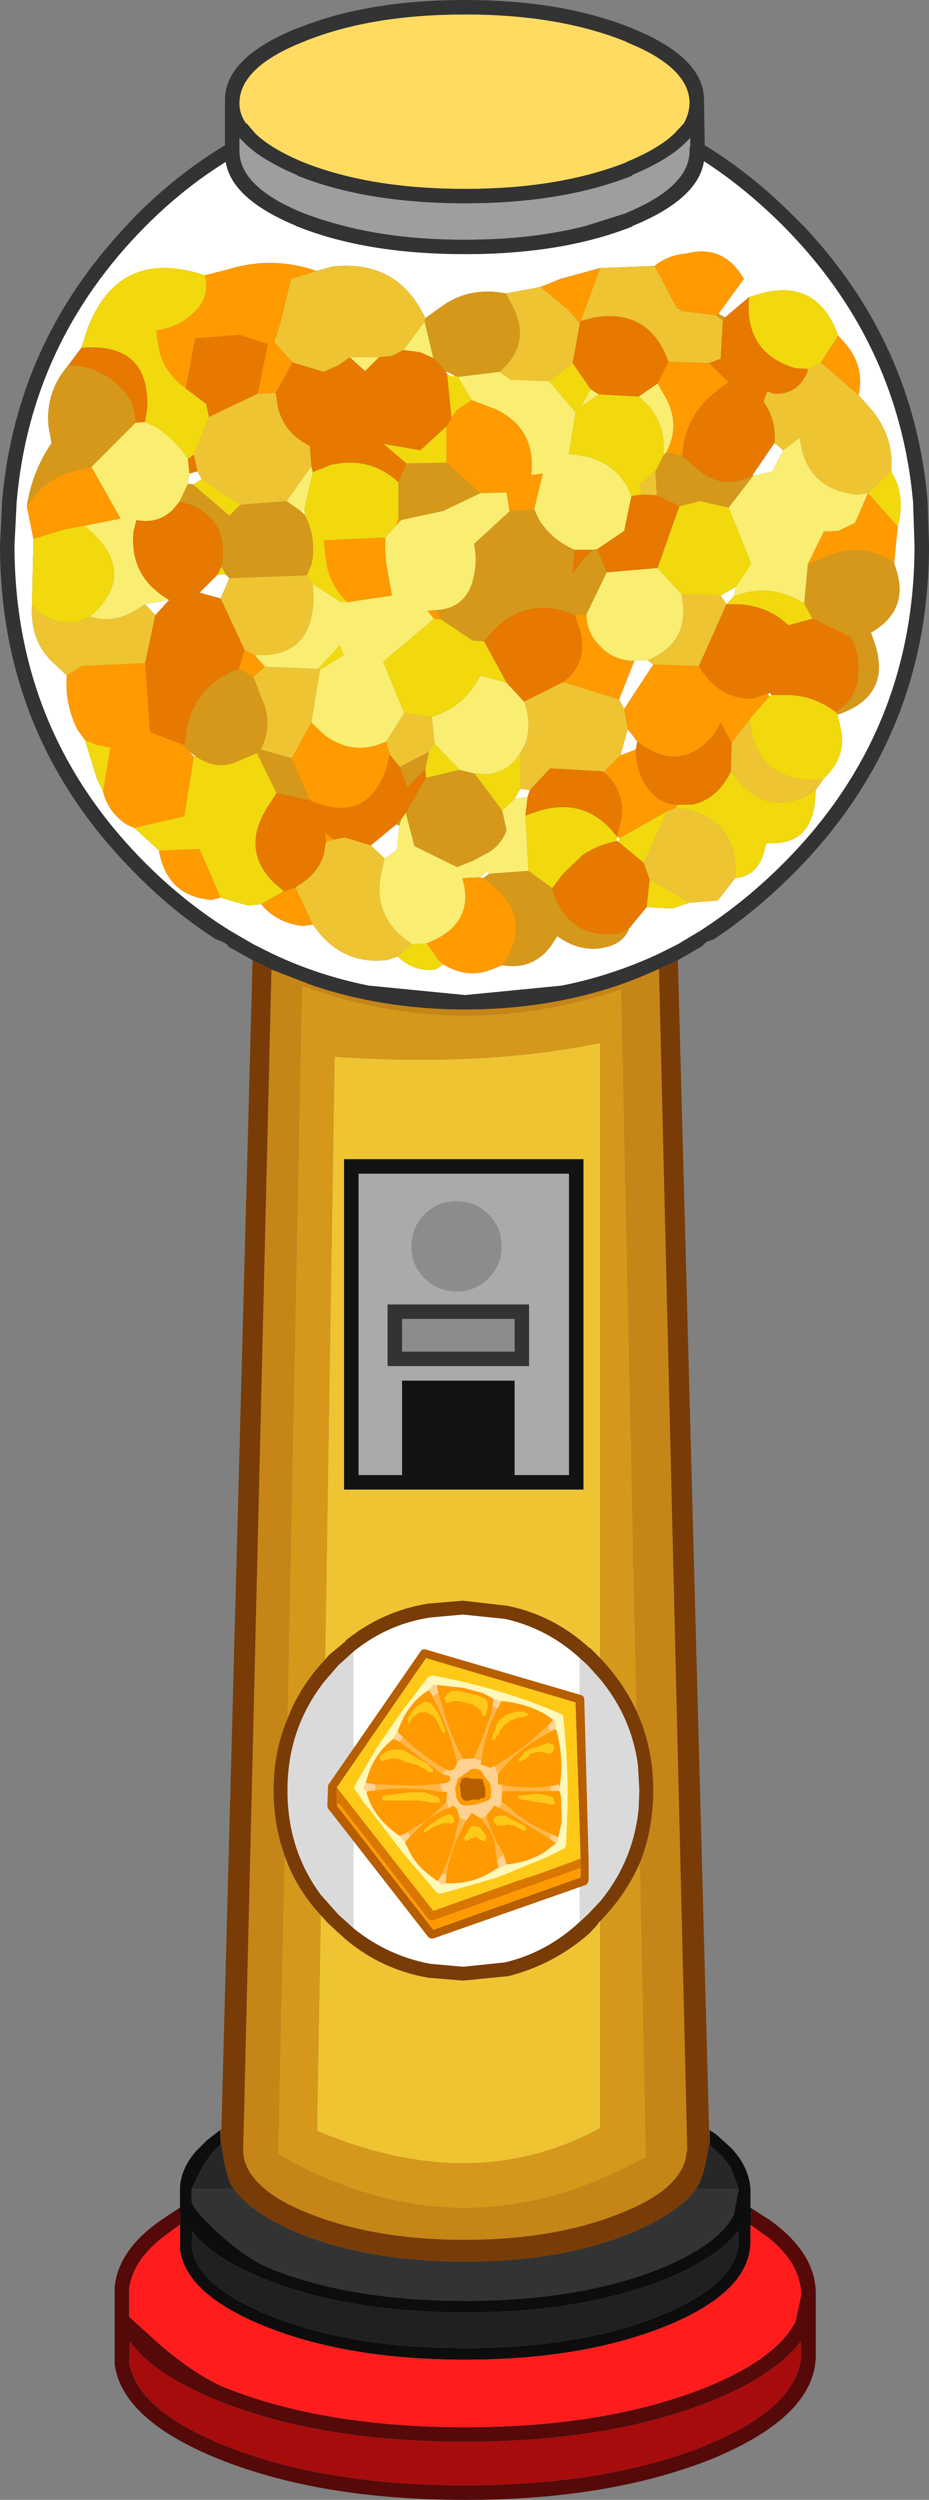 <?xml version="1.0" encoding="UTF-8" standalone="no"?>
<svg xmlns:ffdec="https://www.free-decompiler.com/flash" xmlns:xlink="http://www.w3.org/1999/xlink" ffdec:objectType="shape" height="172.1px" width="64.0px" xmlns="http://www.w3.org/2000/svg">
  <rect width="100%" height="100%" fill="#808080" stroke="none"/>
  <g transform="matrix(1.0, 0.0, 0.0, 1.0, 0.0, 172.1)">
    <path d="M43.15 -169.2 L43.2 -169.2 Q38.55 -171.1 32.05 -171.1 25.45 -171.1 20.85 -169.2 16.6 -167.5 16.5 -165.1 L16.5 -164.95 Q16.5 -164.25 16.95 -163.6 L17.0 -163.6 17.6 -162.9 Q18.7 -161.85 20.85 -160.95 25.45 -159.1 32.05 -159.1 38.55 -159.1 43.2 -160.95 L43.15 -160.95 Q45.35 -161.85 46.45 -162.9 L47.1 -163.6 Q47.5 -164.3 47.5 -165.05 L47.5 -165.1 Q47.4 -167.5 43.15 -169.2 M47.55 -162.6 L47.15 -162.2 Q45.95 -161.05 43.55 -160.05 L43.55 -160.0 Q38.75 -158.1 32.05 -158.1 25.25 -158.1 20.5 -160.0 L20.45 -160.05 Q18.1 -161.05 16.95 -162.15 L16.9 -162.2 16.5 -162.6 16.5 -161.85 16.5 -161.6 Q16.6 -159.2 20.85 -157.45 22.15 -156.95 23.7 -156.55 27.35 -155.6 32.05 -155.6 36.65 -155.6 40.35 -156.55 L43.2 -157.45 43.15 -157.45 Q47.4 -159.2 47.5 -161.6 L47.5 -161.85 47.5 -161.9 47.55 -162.05 47.55 -162.6 M17.4 -106.0 L15.7 -106.95 Q15.8 -107.1 14.85 -107.45 11.9 -109.35 9.35 -111.95 0.0 -121.3 0.0 -134.55 L0.15 -137.65 Q1.1 -148.5 8.7 -156.55 L9.35 -157.25 Q12.25 -160.15 15.5 -162.1 L15.5 -165.1 Q15.4 -168.1 20.45 -170.15 L20.5 -170.15 Q25.25 -172.1 32.05 -172.1 38.75 -172.1 43.55 -170.15 48.6 -168.1 48.5 -165.1 L48.55 -162.1 Q51.75 -160.15 54.65 -157.25 L55.35 -156.55 Q62.95 -148.5 63.9 -137.65 L63.9 -137.6 64.0 -134.55 Q64.0 -121.3 54.65 -111.95 52.05 -109.35 49.2 -107.45 L48.65 -107.25 48.35 -106.95 46.7 -106.0 45.4 -105.4 Q44.0 -104.75 42.55 -104.25 37.65 -102.6 32.05 -102.6 26.45 -102.6 21.55 -104.25 L18.7 -105.35 17.4 -106.0 M43.6 -156.55 L43.55 -156.5 Q38.75 -154.6 32.05 -154.6 25.25 -154.6 20.5 -156.5 L20.45 -156.5 20.4 -156.55 Q15.95 -158.4 15.55 -160.95 12.65 -159.15 10.05 -156.55 2.1 -148.55 1.15 -137.55 L1.0 -134.55 Q1.0 -121.7 10.05 -112.65 12.75 -109.95 15.9 -108.0 L17.45 -107.1 Q18.05 -106.8 18.75 -106.45 21.9 -104.95 25.4 -104.25 L32.05 -103.6 38.7 -104.25 Q42.2 -104.95 45.4 -106.45 L46.7 -107.1 48.2 -108.0 Q51.25 -109.95 53.95 -112.65 63.0 -121.7 63.0 -134.55 L62.9 -137.55 Q61.9 -148.55 53.95 -156.55 51.35 -159.15 48.5 -161.0 48.1 -158.4 43.6 -156.55 M27.7 -81.3 L27.7 -79.05 35.45 -79.05 35.45 -81.3 27.7 -81.3 M26.7 -78.05 L26.7 -82.3 36.45 -82.3 36.45 -78.05 26.7 -78.05 M16.1 -21.4 Q17.35 -19.75 20.35 -18.45 25.3 -16.4 32.0 -16.4 38.8 -16.4 43.65 -18.45 46.7 -19.75 47.95 -21.4 L50.9 -21.4 50.55 -19.65 50.55 -19.6 Q49.45 -17.55 45.55 -15.95 39.95 -13.7 32.05 -13.7 24.1 -13.7 18.55 -15.95 16.9 -16.65 14.95 -18.45 13.25 -20.05 13.2 -20.55 L13.2 -21.4 16.1 -21.4" fill="#333333" fill-rule="evenodd" stroke="none"/>
    <path d="M47.55 -162.6 L47.55 -162.05 47.5 -161.9 47.5 -161.85 47.5 -161.6 Q47.4 -159.2 43.15 -157.45 L43.2 -157.45 40.35 -156.55 Q36.65 -155.6 32.05 -155.6 27.35 -155.6 23.7 -156.55 22.15 -156.95 20.85 -157.45 16.6 -159.2 16.5 -161.6 L16.5 -161.85 16.5 -162.6 16.9 -162.2 16.95 -162.15 Q18.1 -161.05 20.45 -160.05 L20.5 -160.0 Q25.25 -158.1 32.05 -158.1 38.75 -158.1 43.55 -160.0 L43.55 -160.05 Q45.95 -161.05 47.15 -162.2 L47.55 -162.6" fill="#9e9e9e" fill-rule="evenodd" stroke="none"/>
    <path d="M43.6 -156.55 Q48.1 -158.4 48.5 -161.0 51.35 -159.15 53.95 -156.55 61.9 -148.55 62.9 -137.55 L63.0 -134.55 Q63.0 -121.7 53.95 -112.65 51.25 -109.95 48.2 -108.0 L46.7 -107.1 45.4 -106.45 Q42.2 -104.95 38.7 -104.25 L32.05 -103.6 25.4 -104.25 Q21.9 -104.95 18.75 -106.45 18.05 -106.8 17.45 -107.1 L15.9 -108.0 Q12.75 -109.95 10.05 -112.65 1.0 -121.7 1.0 -134.55 L1.15 -137.55 Q2.1 -148.55 10.05 -156.55 12.65 -159.15 15.55 -160.95 15.95 -158.4 20.4 -156.55 L20.45 -156.5 20.5 -156.5 Q25.25 -154.6 32.05 -154.6 38.75 -154.6 43.55 -156.5 L43.6 -156.55 M45.1 -153.8 L41.35 -153.65 38.6 -152.9 37.25 -152.35 34.85 -151.9 Q32.3 -152.4 30.35 -150.95 L29.3 -150.2 Q27.4 -154.25 22.9 -153.75 L21.8 -153.45 Q18.75 -154.5 15.7 -153.55 L14.1 -153.15 Q8.25 -155.1 6.05 -149.55 L5.6 -148.15 4.7 -146.95 Q3.1 -145.1 3.35 -142.7 L3.55 -141.6 Q2.2 -139.6 1.85 -137.25 L2.3 -135.0 2.2 -130.45 Q2.05 -127.85 3.8 -126.35 L4.6 -125.6 Q4.45 -123.6 5.35 -121.85 L5.85 -121.15 6.65 -118.55 7.1 -117.6 Q7.45 -116.2 8.7 -115.35 L9.25 -115.1 10.95 -113.55 Q11.5 -110.4 14.55 -110.15 L15.2 -110.3 17.1 -109.75 17.5 -109.8 18.0 -109.85 Q18.35 -109.4 18.8 -109.1 19.65 -108.5 20.85 -108.35 L21.55 -108.45 Q23.45 -105.65 26.65 -106.0 L27.4 -106.25 Q28.55 -105.15 30.0 -105.35 L30.55 -105.7 Q32.2 -104.7 33.85 -105.35 L34.6 -105.65 Q36.65 -105.3 37.9 -106.9 L38.4 -107.65 Q40.2 -106.35 42.1 -107.0 43.05 -107.35 43.35 -108.2 L44.55 -109.65 45.3 -109.6 46.35 -109.55 46.6 -109.65 47.5 -109.95 49.45 -110.1 50.65 -111.65 Q52.0 -111.75 52.55 -113.15 L52.8 -114.05 Q55.85 -113.85 56.15 -116.95 L56.2 -117.7 56.75 -118.5 Q58.3 -119.95 57.95 -121.85 L57.7 -122.9 Q61.4 -124.15 60.3 -127.7 L60.0 -128.55 Q62.55 -130.0 61.8 -132.7 L61.6 -133.35 61.85 -135.85 Q62.3 -137.55 61.75 -138.95 L61.4 -139.65 Q61.6 -142.05 60.0 -143.95 L59.15 -144.9 Q59.55 -146.75 58.4 -148.25 L57.75 -149.0 Q56.35 -152.85 52.6 -151.95 L51.6 -151.65 49.95 -150.25 49.5 -150.5 51.25 -152.9 Q49.85 -155.3 47.3 -154.65 46.05 -154.55 45.1 -153.8 M46.9 -150.7 L46.7 -150.75 46.65 -150.85 46.9 -150.7 M31.3 -146.25 L31.2 -146.15 30.8 -146.35 30.7 -146.55 31.3 -146.25 M30.7 -137.0 L30.65 -136.95 30.65 -137.0 30.7 -137.0 M20.75 -136.9 L20.95 -137.0 21.0 -136.65 20.75 -136.9 M15.8 -132.3 L15.2 -130.9 13.75 -131.3 15.0 -132.55 15.55 -132.55 15.8 -132.3 M35.85 -117.8 L36.5 -117.7 36.35 -117.25 35.45 -117.1 35.85 -117.8 M41.55 -119.0 L41.7 -119.1 41.6 -118.95 41.55 -119.0 M42.75 -120.1 L43.25 -121.9 43.9 -121.05 43.8 -120.5 42.75 -120.1 M43.0 -123.3 L42.65 -123.95 43.7 -126.6 44.6 -126.65 45.0 -126.35 43.0 -123.3 M10.0 -130.5 L11.65 -130.8 10.7 -129.75 10.0 -130.5 M12.95 -138.8 L13.05 -139.5 13.6 -139.65 13.9 -139.1 13.3 -138.75 12.95 -138.8 M13.05 -120.35 L13.45 -120.05 13.35 -120.0 13.05 -120.35 M25.55 -113.9 L27.3 -115.35 27.5 -115.25 27.35 -113.6 26.5 -113.0 25.55 -113.9 M33.05 -111.7 L33.55 -112.1 33.7 -111.95 33.3 -111.65 33.05 -111.7 M42.5 -114.2 L42.5 -114.5 42.7 -114.4 42.6 -114.15 42.5 -114.2 M53.95 -141.1 L53.2 -139.65 51.95 -139.35 51.85 -139.35 51.85 -139.4 53.35 -141.6 53.95 -141.1 M50.7 -131.7 L50.55 -131.05 50.05 -130.5 49.65 -131.1 50.7 -131.7 M53.15 -124.25 L53.0 -124.15 52.9 -124.35 53.05 -124.4 53.15 -124.25 M39.95 -39.8 Q37.7 -37.7 34.8 -37.0 L31.9 -36.7 29.65 -36.9 Q26.7 -37.45 24.35 -39.35 L24.35 -58.4 Q26.7 -60.3 29.65 -60.75 L31.9 -60.95 34.8 -60.65 Q37.7 -60.0 39.95 -57.95 L39.95 -39.8" fill="#ffffff" fill-rule="evenodd" stroke="none"/>
    <path d="M33.65 -88.5 Q32.75 -89.4 31.45 -89.4 30.15 -89.4 29.25 -88.5 28.35 -87.6 28.35 -86.3 28.35 -85.0 29.25 -84.1 30.15 -83.2 31.45 -83.2 32.75 -83.2 33.65 -84.1 34.55 -85.0 34.55 -86.3 34.55 -87.6 33.65 -88.5 M26.7 -78.05 L36.45 -78.05 36.45 -82.3 26.7 -82.3 26.7 -78.05 M27.7 -77.05 L27.7 -70.55 24.7 -70.55 24.7 -91.3 39.2 -91.3 39.2 -70.55 35.45 -70.55 35.45 -77.05 27.7 -77.05" fill="#aaaaaa" fill-rule="evenodd" stroke="none"/>
    <path d="M33.65 -88.5 Q34.55 -87.6 34.55 -86.3 34.55 -85.0 33.65 -84.1 32.75 -83.2 31.45 -83.2 30.15 -83.2 29.25 -84.1 28.35 -85.0 28.35 -86.3 28.35 -87.6 29.25 -88.5 30.15 -89.4 31.45 -89.4 32.75 -89.4 33.65 -88.5 M27.7 -81.3 L35.45 -81.3 35.45 -79.05 27.7 -79.05 27.7 -81.3" fill="#8c8c8c" fill-rule="evenodd" stroke="none"/>
    <path d="M39.95 -57.95 L40.5 -57.45 41.35 -56.5 Q43.5 -53.9 43.95 -50.6 L44.05 -48.85 44.0 -47.6 Q43.65 -44.0 41.35 -41.2 L40.5 -40.3 39.95 -39.8 39.95 -57.95 M24.35 -39.35 L23.3 -40.3 22.1 -41.65 Q19.8 -44.75 19.8 -48.85 19.8 -53.1 22.35 -56.35 L23.3 -57.45 24.35 -58.4 24.35 -39.35" fill="#dadada" fill-rule="evenodd" stroke="none"/>
    <path d="M40.2 -92.3 L40.2 -69.55 23.7 -69.55 23.7 -92.3 40.2 -92.3 M27.7 -77.05 L35.45 -77.05 35.45 -70.55 39.2 -70.55 39.2 -91.3 24.7 -91.3 24.7 -70.55 27.7 -70.55 27.7 -77.05" fill="#121212" fill-rule="evenodd" stroke="none"/>
    <path d="M41.35 -153.65 L45.1 -153.8 46.65 -150.85 46.7 -150.75 46.9 -150.7 49.3 -150.4 49.8 -150.05 49.65 -147.4 48.85 -147.1 46.05 -147.2 Q44.75 -150.85 40.95 -150.25 L40.0 -150.0 41.35 -153.65 M59.15 -144.9 L60.0 -143.95 Q61.6 -142.05 61.4 -139.65 L59.8 -138.15 59.05 -138.05 Q55.5 -138.4 55.1 -141.95 L53.95 -141.1 53.35 -141.6 Q53.5 -143.15 52.6 -144.45 L52.85 -145.15 53.3 -145.0 Q55.05 -144.9 55.7 -146.7 L56.55 -147.15 59.15 -144.9 M56.75 -118.5 L56.2 -117.7 Q53.2 -115.7 50.9 -118.3 L50.35 -119.0 50.4 -120.95 51.65 -122.6 Q52.0 -118.55 55.85 -118.4 L56.75 -118.5 M50.65 -111.65 L49.45 -110.1 47.5 -109.95 44.75 -111.55 44.35 -112.7 45.95 -116.25 46.55 -116.5 47.5 -116.35 Q50.9 -115.4 50.65 -111.65 M27.4 -106.25 L26.65 -106.0 Q23.45 -105.65 21.55 -108.45 L20.35 -111.0 21.0 -111.45 Q21.95 -112.15 22.3 -113.25 L22.45 -114.15 23.0 -114.3 23.75 -114.45 25.55 -113.9 26.5 -113.0 26.3 -112.15 Q25.55 -108.95 28.4 -107.1 L27.4 -106.25 M4.6 -125.6 L3.8 -126.35 Q2.05 -127.85 2.2 -130.45 3.4 -129.05 5.35 -129.3 L6.2 -129.65 Q7.85 -129.15 9.35 -130.1 L10.0 -130.5 10.7 -129.75 10.0 -126.45 5.65 -126.25 4.6 -125.6 M21.8 -153.45 L22.9 -153.75 Q27.4 -154.25 29.3 -150.2 L29.25 -149.95 27.8 -148.0 27.0 -147.6 26.1 -147.5 24.1 -147.5 23.4 -147.0 22.3 -146.5 20.15 -147.15 18.9 -148.55 19.35 -150.0 20.05 -152.9 21.8 -153.45 M34.85 -151.9 L37.25 -152.35 39.15 -150.75 39.95 -149.85 39.45 -147.1 37.85 -145.85 35.2 -145.95 34.4 -146.5 Q36.7 -148.45 35.25 -151.15 L34.85 -151.9 M17.75 -145.0 L19.0 -145.05 19.15 -144.05 Q19.6 -142.25 21.35 -141.4 L21.45 -140.0 19.75 -137.6 16.55 -137.35 13.9 -139.1 13.6 -139.65 13.35 -140.8 14.4 -143.4 17.75 -145.0 M21.55 -131.9 L21.6 -130.95 Q21.55 -126.8 17.55 -127.0 L16.85 -127.35 15.2 -130.9 15.8 -132.3 21.15 -132.5 21.55 -131.9 M18.25 -126.2 L21.9 -126.05 22.05 -126.0 21.45 -122.35 20.1 -119.9 17.95 -120.5 Q18.7 -121.9 18.25 -123.45 L17.45 -125.5 18.25 -126.2 M26.6 -121.05 L27.85 -123.0 29.75 -122.75 29.95 -120.9 29.55 -120.35 27.55 -119.3 26.85 -120.15 26.6 -121.05 M36.1 -123.8 L38.8 -125.15 42.65 -123.95 43.0 -123.3 43.25 -121.9 42.75 -120.1 41.7 -119.1 41.55 -119.0 37.9 -119.2 36.5 -117.7 35.85 -117.8 35.85 -120.3 36.2 -120.9 Q36.65 -122.35 36.1 -123.8 M45.25 -138.0 L44.2 -138.05 44.1 -138.8 45.15 -139.65 45.25 -138.0 M46.95 -131.2 L49.65 -131.1 50.05 -130.5 48.15 -126.25 45.0 -126.35 44.6 -126.65 Q47.3 -127.75 47.05 -130.45 L46.95 -131.2 M22.4 -57.85 L23.05 -99.35 Q33.35 -98.65 41.35 -100.3 L41.35 -57.95 41.15 -58.15 40.65 -58.65 40.6 -58.65 Q38.15 -60.9 34.95 -61.55 L31.9 -61.9 29.5 -61.7 Q26.35 -61.2 23.8 -59.15 L23.8 -59.1 22.65 -58.15 22.4 -57.85 M40.2 -92.3 L23.7 -92.3 23.7 -69.55 40.2 -69.55 40.2 -92.3 M22.1 -40.25 L22.65 -39.65 23.8 -38.6 Q26.3 -36.5 29.5 -35.95 L31.9 -35.75 34.95 -36.05 35.0 -36.05 Q38.15 -36.85 40.6 -39.0 L40.65 -39.05 41.25 -39.7 41.15 -39.65 41.35 -39.85 41.35 -31.75 41.35 -25.6 Q32.65 -20.85 21.85 -25.4 L21.85 -26.4 21.95 -31.75 22.1 -40.25" fill="#eec433" fill-rule="evenodd" stroke="none"/>
    <path d="M49.8 -150.05 L49.3 -150.4 49.5 -150.5 49.95 -150.25 49.8 -150.05 M61.6 -133.35 L61.8 -132.7 Q62.55 -130.0 60.0 -128.55 L60.3 -127.7 Q61.4 -124.15 57.7 -122.9 L57.55 -123.1 Q58.9 -123.85 59.1 -125.45 59.3 -127.0 58.6 -128.25 L56.0 -129.5 55.95 -129.55 55.4 -130.55 55.65 -133.25 57.05 -133.85 Q59.5 -134.8 61.6 -133.35 M43.35 -108.2 Q43.05 -107.35 42.1 -107.0 40.2 -106.35 38.4 -107.65 L37.9 -106.9 Q36.65 -105.3 34.6 -105.65 36.75 -108.7 34.05 -111.05 L33.3 -111.65 33.7 -111.95 36.4 -112.15 38.0 -111.0 38.05 -110.9 Q39.15 -107.35 42.65 -107.85 L43.35 -108.2 M1.85 -137.25 Q2.2 -139.6 3.55 -141.6 L3.35 -142.7 Q3.1 -145.1 4.7 -146.95 6.6 -146.95 7.95 -145.75 9.35 -144.6 9.35 -143.0 L6.3 -139.95 5.25 -139.7 Q3.05 -139.2 1.85 -137.25 M29.3 -150.2 L30.35 -150.95 Q32.3 -152.4 34.85 -151.9 L35.25 -151.15 Q36.7 -148.45 34.4 -146.5 L31.55 -146.15 31.3 -146.25 30.7 -146.55 29.85 -147.45 29.25 -149.95 29.3 -150.2 M36.8 -137.05 L37.15 -136.3 Q38.05 -134.9 39.6 -134.25 L39.45 -132.6 40.25 -133.7 40.85 -134.25 41.15 -134.3 41.8 -132.7 40.4 -129.8 39.6 -129.75 Q36.35 -131.15 33.95 -128.65 L33.35 -127.95 32.55 -128.0 30.4 -129.45 30.05 -130.1 Q31.9 -130.2 32.5 -131.9 32.95 -133.35 32.65 -134.65 L35.1 -136.9 36.8 -137.05 M30.75 -140.25 L33.1 -138.15 30.7 -137.0 30.65 -137.0 30.65 -136.95 27.65 -136.3 27.45 -136.45 27.45 -138.9 28.0 -140.2 30.75 -140.25 M19.75 -137.6 L20.75 -136.9 21.0 -136.65 Q21.85 -135.0 21.45 -133.2 L21.15 -132.5 15.8 -132.3 15.55 -132.55 15.25 -133.1 Q15.85 -136.15 13.15 -137.35 L12.35 -137.55 12.95 -138.8 13.3 -138.75 15.8 -136.6 16.55 -137.35 19.75 -137.6 M16.45 -126.05 L17.45 -125.5 18.25 -123.45 Q18.7 -121.9 17.95 -120.5 L20.1 -119.9 21.35 -117.0 19.05 -117.5 17.7 -120.25 16.4 -119.7 Q15.0 -119.0 13.45 -120.05 L13.05 -120.35 12.7 -120.8 12.9 -122.15 Q13.65 -125.05 16.45 -126.05 M27.3 -115.35 L27.65 -115.85 27.65 -115.7 27.5 -115.25 27.3 -115.35 M27.95 -116.15 L29.35 -118.55 31.65 -119.1 32.7 -118.85 34.6 -116.3 34.9 -114.95 Q34.5 -113.8 33.35 -113.25 L32.6 -112.85 31.5 -112.4 Q30.05 -113.1 28.55 -113.85 L27.95 -116.15 M29.3 -119.15 L28.05 -117.9 27.55 -119.3 29.55 -120.35 29.3 -119.15 M51.85 -139.4 L51.85 -139.35 51.85 -139.3 50.2 -137.15 48.25 -137.6 46.8 -137.25 45.25 -138.0 45.15 -139.65 45.7 -140.75 45.9 -140.95 47.0 -140.7 47.95 -139.9 Q49.75 -138.25 51.85 -139.4 M41.35 -57.95 L41.35 -100.3 Q33.35 -98.65 23.05 -99.35 L22.4 -57.85 Q20.65 -56.0 19.8 -53.75 L20.8 -104.25 Q31.6 -100.25 42.8 -104.0 L43.85 -54.3 Q42.95 -56.25 41.35 -57.95 M41.35 -39.85 Q43.15 -41.7 44.1 -43.9 L44.5 -23.6 Q42.05 -22.25 39.6 -21.4 32.0 -18.8 24.4 -21.4 21.75 -22.3 19.15 -23.8 L19.6 -44.4 Q20.35 -42.15 22.1 -40.25 L21.95 -31.75 21.85 -26.4 21.85 -25.4 Q32.65 -20.85 41.35 -25.6 L41.35 -31.75 41.35 -39.85" fill="#d5981a" fill-rule="evenodd" stroke="none"/>
    <path d="M18.7 -105.35 L21.55 -104.25 Q26.45 -102.6 32.05 -102.6 37.65 -102.6 42.55 -104.25 44.0 -104.75 45.4 -105.4 L47.35 -24.0 47.3 -24.0 Q47.25 -22.6 45.8 -21.4 44.75 -20.55 43.05 -19.85 38.4 -17.9 32.0 -17.9 25.6 -17.9 20.95 -19.85 19.25 -20.55 18.25 -21.4 16.8 -22.6 16.75 -24.0 L18.7 -105.35 M43.85 -54.3 L42.8 -104.0 Q31.6 -100.25 20.8 -104.25 L19.8 -53.75 Q18.85 -51.5 18.85 -48.85 18.85 -46.5 19.6 -44.4 L19.15 -23.8 Q21.75 -22.3 24.4 -21.4 32.0 -18.8 39.6 -21.4 42.05 -22.25 44.5 -23.6 L44.1 -43.9 Q45.0 -46.2 45.0 -48.85 45.0 -51.8 43.85 -54.3" fill="#c68517" fill-rule="evenodd" stroke="none"/>
    <path d="M17.4 -106.0 L18.7 -105.35 16.75 -24.0 Q16.8 -22.6 18.25 -21.4 19.25 -20.55 20.95 -19.85 25.6 -17.9 32.0 -17.9 38.4 -17.9 43.05 -19.85 44.75 -20.55 45.8 -21.4 47.25 -22.6 47.3 -24.0 L47.35 -24.0 45.4 -105.4 46.7 -106.0 48.85 -25.45 48.9 -25.45 48.9 -25.05 48.9 -24.45 48.85 -24.5 Q48.5 -22.15 47.95 -21.4 46.7 -19.75 43.65 -18.45 38.8 -16.4 32.0 -16.4 25.3 -16.4 20.35 -18.45 17.35 -19.75 16.1 -21.4 15.55 -22.15 15.25 -24.5 L15.2 -24.45 15.2 -24.7 15.15 -25.45 15.25 -25.5 17.4 -106.0 M41.35 -57.95 Q42.95 -56.25 43.85 -54.3 45.0 -51.8 45.0 -48.85 45.0 -46.2 44.1 -43.9 43.15 -41.7 41.35 -39.85 L41.15 -39.65 41.25 -39.7 40.65 -39.05 40.6 -39.0 Q38.15 -36.85 35.0 -36.05 L34.95 -36.05 31.9 -35.75 29.5 -35.95 Q26.3 -36.5 23.8 -38.6 L22.65 -39.65 22.1 -40.25 Q20.35 -42.15 19.6 -44.4 18.85 -46.5 18.85 -48.85 18.85 -51.5 19.8 -53.75 20.65 -56.0 22.4 -57.85 L22.65 -58.15 23.8 -59.1 23.8 -59.15 Q26.35 -61.2 29.5 -61.7 L31.9 -61.9 34.95 -61.55 Q38.15 -60.9 40.6 -58.65 L40.65 -58.65 41.15 -58.15 41.35 -57.95 M39.95 -39.8 L40.5 -40.3 41.35 -41.2 Q43.65 -44.0 44.0 -47.6 L44.05 -48.85 43.95 -50.6 Q43.5 -53.9 41.35 -56.5 L40.5 -57.45 39.95 -57.95 Q37.7 -60.0 34.8 -60.65 L31.9 -60.95 29.65 -60.75 Q26.7 -60.3 24.35 -58.4 L23.3 -57.45 22.35 -56.35 Q19.8 -53.1 19.8 -48.85 19.8 -44.75 22.1 -41.65 L23.3 -40.3 24.35 -39.35 Q26.7 -37.45 29.65 -36.9 L31.9 -36.7 34.8 -37.0 Q37.7 -37.7 39.95 -39.8" fill="#793c07" fill-rule="evenodd" stroke="none"/>
    <path d="M48.9 -25.45 L49.35 -25.15 50.4 -24.2 Q51.6 -22.9 51.7 -21.4 L51.7 -20.1 51.8 -20.05 51.7 -19.65 51.75 -18.9 51.7 -18.9 51.7 -17.85 Q51.75 -14.35 45.85 -11.95 40.1 -9.65 32.05 -9.65 23.95 -9.65 18.25 -11.95 12.8 -14.15 12.4 -17.25 L12.4 -18.8 12.45 -19.55 12.3 -20.05 12.4 -20.1 12.4 -21.55 Q12.5 -22.85 13.5 -24.0 L14.25 -24.75 15.15 -25.45 15.2 -24.7 15.2 -24.45 Q14.5 -23.9 13.8 -22.65 L13.2 -21.4 13.2 -20.55 Q13.25 -20.05 14.95 -18.45 16.9 -16.65 18.55 -15.95 24.1 -13.7 32.05 -13.7 39.95 -13.7 45.55 -15.95 49.45 -17.55 50.55 -19.6 L50.55 -19.65 50.9 -21.4 50.3 -22.95 49.75 -23.65 48.9 -24.45 48.9 -25.05 48.9 -25.45 M13.2 -17.4 Q13.6 -14.7 18.55 -12.7 24.1 -10.45 32.05 -10.45 39.95 -10.45 45.55 -12.7 L45.5 -12.7 Q50.8 -14.85 50.9 -17.85 L50.85 -18.5 Q49.4 -16.65 45.85 -15.2 40.1 -12.9 32.05 -12.9 23.95 -12.9 18.25 -15.2 14.6 -16.65 13.25 -18.5 L13.2 -17.4" fill="#0d0d0d" fill-rule="evenodd" stroke="none"/>
    <path d="M13.2 -17.4 L13.25 -18.5 Q14.6 -16.65 18.25 -15.2 23.95 -12.9 32.05 -12.9 40.1 -12.9 45.85 -15.2 49.4 -16.65 50.85 -18.5 L50.9 -17.85 Q50.8 -14.85 45.5 -12.7 L45.55 -12.7 Q39.95 -10.45 32.05 -10.45 24.1 -10.45 18.55 -12.7 13.6 -14.7 13.2 -17.4" fill="#202020" fill-rule="evenodd" stroke="none"/>
    <path d="M15.2 -24.45 L15.25 -24.5 Q15.55 -22.15 16.1 -21.4 L13.2 -21.4 13.8 -22.65 Q14.5 -23.9 15.2 -24.45 M47.95 -21.4 Q48.5 -22.15 48.85 -24.5 L48.9 -24.45 49.75 -23.65 50.3 -22.95 50.9 -21.4 47.95 -21.4" fill="#272727" fill-rule="evenodd" stroke="none"/>
    <path d="M51.8 -20.05 L53.05 -19.25 Q56.25 -16.95 56.2 -14.1 L56.2 -10.1 Q56.3 -5.8 49.0 -2.8 41.95 0.0 32.05 0.0 22.1 0.0 15.1 -2.8 8.4 -5.5 7.9 -9.35 L7.9 -14.6 Q8.1 -17.05 10.8 -19.05 L11.75 -19.7 12.3 -20.05 12.45 -19.55 12.4 -18.8 12.4 -18.95 11.65 -18.4 11.05 -17.95 Q9.15 -16.4 8.9 -14.55 L8.9 -12.6 11.0 -10.7 Q13.45 -8.6 15.45 -7.75 22.3 -5.0 32.05 -5.0 41.75 -5.0 48.65 -7.75 53.45 -9.7 54.8 -12.25 L55.2 -14.1 Q55.15 -16.25 53.0 -18.0 L51.75 -18.9 51.7 -19.65 51.8 -20.05 M8.9 -9.5 Q9.4 -6.2 15.45 -3.75 22.3 -1.0 32.05 -1.0 41.75 -1.0 48.65 -3.75 L48.6 -3.75 Q55.1 -6.4 55.2 -10.1 L55.15 -10.9 Q53.4 -8.6 49.0 -6.8 41.95 -4.0 32.05 -4.0 22.1 -4.0 15.1 -6.8 10.6 -8.6 8.95 -10.9 L8.9 -9.5" fill="#550909" fill-rule="evenodd" stroke="none"/>
    <path d="M8.9 -9.5 L8.95 -10.9 Q10.6 -8.6 15.1 -6.8 22.1 -4.0 32.05 -4.0 41.95 -4.0 49.0 -6.8 53.4 -8.6 55.15 -10.9 L55.2 -10.1 Q55.1 -6.4 48.6 -3.75 L48.65 -3.75 Q41.75 -1.0 32.05 -1.0 22.3 -1.0 15.45 -3.75 9.4 -6.2 8.9 -9.5" fill="#a60c0c" fill-rule="evenodd" stroke="none"/>
    <path d="M12.4 -18.8 L12.4 -17.25 Q12.8 -14.15 18.25 -11.95 23.95 -9.65 32.05 -9.65 40.1 -9.65 45.85 -11.95 51.75 -14.35 51.7 -17.85 L51.7 -18.9 51.75 -18.9 53.0 -18.0 Q55.15 -16.25 55.2 -14.1 L54.8 -12.25 Q53.45 -9.7 48.65 -7.75 41.75 -5.0 32.05 -5.0 22.3 -5.0 15.45 -7.75 13.45 -8.6 11.0 -10.7 L8.9 -12.6 8.9 -14.55 Q9.15 -16.4 11.05 -17.95 L11.65 -18.4 12.4 -18.95 12.4 -18.8" fill="#fe1c1c" fill-rule="evenodd" stroke="none"/>
    <path d="M24.1 -147.5 L26.1 -147.5 25.15 -146.55 24.1 -147.5 M27.8 -148.0 L29.25 -149.95 29.85 -147.45 28.95 -147.85 27.8 -148.0 M37.85 -145.85 L39.65 -143.7 39.2 -140.9 39.2 -140.85 39.25 -140.85 40.5 -140.65 Q42.7 -140.05 43.5 -137.95 L43.0 -135.55 41.15 -134.3 40.85 -134.25 39.6 -134.25 Q38.05 -134.9 37.15 -136.3 L36.8 -137.05 37.4 -139.5 36.6 -139.4 Q36.95 -142.55 34.2 -143.9 L32.5 -144.55 31.55 -146.15 34.4 -146.5 35.2 -145.95 37.85 -145.85 M33.1 -138.15 L34.9 -138.2 35.1 -136.9 32.65 -134.65 Q32.95 -133.35 32.5 -131.9 31.9 -130.2 30.05 -130.1 L29.45 -130.05 29.9 -129.5 26.4 -126.55 27.85 -123.0 26.6 -121.05 Q24.35 -120.0 22.35 -121.5 L21.45 -122.35 22.05 -126.0 23.7 -127.0 23.4 -127.65 21.9 -126.05 18.25 -126.2 17.55 -127.0 Q21.55 -126.8 21.6 -130.95 L21.55 -131.9 23.5 -130.65 23.95 -130.65 27.0 -131.1 26.6 -133.35 Q26.5 -134.25 26.55 -135.1 L27.25 -135.9 27.65 -136.3 30.65 -136.95 30.7 -137.0 33.1 -138.15 M21.45 -140.0 L21.55 -139.6 20.95 -137.0 20.75 -136.9 19.75 -137.6 21.45 -140.0 M29.75 -122.75 Q31.7 -123.35 32.75 -125.0 L33.1 -125.6 34.9 -125.1 36.1 -123.8 Q36.65 -122.35 36.2 -120.9 L35.85 -120.3 Q35.1 -118.95 33.55 -118.8 L32.7 -118.85 31.65 -119.1 29.95 -120.9 29.75 -122.75 M40.4 -129.8 L41.8 -132.7 45.3 -133.0 46.95 -131.2 47.05 -130.45 Q47.3 -127.75 44.6 -126.65 L43.7 -126.6 Q42.35 -126.6 41.4 -127.55 40.4 -128.5 40.4 -129.8 M12.95 -140.5 L13.05 -139.5 12.95 -138.8 12.35 -137.55 11.9 -137.0 Q10.85 -136.0 9.4 -136.3 L9.2 -135.5 Q8.9 -132.4 11.65 -130.8 L10.0 -130.5 9.35 -130.1 Q7.85 -129.15 6.2 -129.65 9.35 -132.4 6.55 -135.25 L5.8 -135.9 8.3 -136.4 6.3 -139.95 9.35 -143.0 10.0 -143.05 10.75 -142.7 Q12.1 -141.8 12.95 -140.5 M27.65 -115.7 L27.95 -116.15 28.55 -113.85 Q30.05 -113.1 31.5 -112.4 L32.6 -112.85 33.35 -113.25 Q34.5 -113.8 34.9 -114.95 L34.6 -116.3 35.45 -117.1 36.35 -117.25 36.2 -115.95 36.4 -112.15 33.7 -111.95 33.55 -112.1 33.05 -111.7 31.85 -111.65 Q32.7 -108.8 30.05 -107.45 L29.4 -107.15 28.4 -107.1 Q25.55 -108.95 26.3 -112.15 L26.5 -113.0 27.35 -113.6 27.5 -115.25 27.65 -115.7 M38.0 -111.0 L38.05 -110.95 38.05 -110.9 38.0 -111.0 M51.95 -139.35 L53.2 -139.65 53.95 -141.1 55.1 -141.95 Q55.5 -138.4 59.05 -138.05 L59.8 -138.15 58.9 -136.1 57.75 -135.55 56.75 -135.5 55.65 -133.25 55.4 -130.55 Q55.0 -130.8 54.55 -131.0 52.65 -131.85 50.55 -131.05 L50.7 -131.7 51.75 -133.3 50.2 -137.15 51.85 -139.3 51.95 -139.35 M45.7 -140.75 Q45.9 -142.7 44.7 -144.15 L44.0 -144.8 45.3 -145.7 45.85 -144.75 Q46.9 -142.85 45.9 -140.95 L45.7 -140.75 M41.25 -144.95 L40.0 -144.1 40.7 -145.3 41.25 -144.95 M55.95 -129.5 L55.95 -129.55 56.0 -129.5 55.95 -129.5" fill="#f9ee71" fill-rule="evenodd" stroke="none"/>
    <path d="M41.35 -153.65 L40.0 -150.0 39.95 -149.85 39.15 -150.75 37.25 -152.35 38.6 -152.9 41.35 -153.65 M46.05 -147.2 L48.85 -147.1 50.2 -145.8 49.2 -145.05 Q47.15 -143.35 47.0 -140.7 L45.9 -140.95 Q46.9 -142.85 45.85 -144.75 L45.3 -145.7 46.05 -147.2 M49.3 -150.4 L46.9 -150.7 46.65 -150.85 45.1 -153.8 Q46.05 -154.55 47.3 -154.65 49.85 -155.3 51.25 -152.9 L49.5 -150.5 49.3 -150.4 M57.75 -149.0 L58.4 -148.25 Q59.55 -146.75 59.15 -144.9 L56.55 -147.15 57.75 -149.0 M61.85 -135.85 L61.6 -133.35 Q59.5 -134.8 57.05 -133.85 L55.65 -133.25 56.75 -135.5 57.75 -135.55 58.9 -136.1 59.8 -138.15 61.85 -135.85 M34.6 -105.65 L33.85 -105.35 Q32.2 -104.7 30.55 -105.7 L30.2 -106.0 29.4 -107.15 30.05 -107.45 Q32.7 -108.8 31.85 -111.65 L33.05 -111.7 33.3 -111.65 34.05 -111.05 Q36.75 -108.7 34.6 -105.65 M21.55 -108.45 L20.85 -108.35 Q19.65 -108.5 18.8 -109.1 18.35 -109.4 18.0 -109.85 L19.55 -110.75 20.35 -111.0 21.55 -108.45 M15.2 -110.3 L14.55 -110.15 Q11.5 -110.4 10.95 -113.55 L13.75 -113.65 15.2 -110.3 M9.25 -115.1 L8.7 -115.35 Q7.45 -116.2 7.1 -117.6 L7.6 -120.65 6.7 -120.8 5.85 -121.15 5.35 -121.85 Q4.45 -123.6 4.6 -125.6 L5.65 -126.25 10.0 -126.45 10.35 -121.7 12.7 -120.8 13.05 -120.35 13.35 -120.0 12.7 -115.9 9.25 -115.1 M2.3 -135.0 L1.85 -137.25 Q3.05 -139.2 5.25 -139.7 L6.3 -139.95 8.3 -136.4 5.8 -135.9 4.45 -135.65 2.3 -135.0 M14.1 -153.15 L15.7 -153.55 Q18.75 -154.5 21.8 -153.45 L20.05 -152.9 19.35 -150.0 18.9 -148.55 20.15 -147.15 19.0 -145.05 17.75 -145.0 18.45 -148.4 16.5 -149.05 13.45 -148.8 12.8 -145.35 Q11.25 -146.5 10.95 -148.1 L10.75 -149.35 Q12.55 -149.6 13.65 -150.9 14.45 -151.85 14.1 -153.15 M32.5 -144.55 L34.2 -143.9 Q36.95 -142.55 36.6 -139.4 L37.4 -139.5 36.8 -137.05 35.1 -136.9 34.9 -138.2 33.1 -138.15 30.75 -140.25 30.75 -142.75 31.1 -143.35 31.5 -143.9 32.5 -144.55 M39.25 -140.85 L39.2 -140.85 39.2 -140.9 39.25 -140.85 M27.65 -136.3 L27.25 -135.9 27.45 -136.45 27.65 -136.3 M26.55 -135.1 Q26.5 -134.25 26.6 -133.35 L27.0 -131.1 23.95 -130.65 Q22.65 -131.8 22.45 -133.6 L22.3 -134.9 26.55 -135.1 M17.55 -127.0 L18.25 -126.2 17.45 -125.5 16.45 -126.05 16.85 -127.35 17.55 -127.0 M21.45 -122.35 L22.35 -121.5 Q24.35 -120.0 26.6 -121.05 L26.85 -120.15 26.6 -119.15 Q25.25 -115.3 21.35 -117.0 L20.1 -119.9 21.45 -122.35 M29.9 -129.5 L29.45 -130.05 30.05 -130.1 30.4 -129.45 29.9 -129.5 M39.6 -129.75 L40.4 -129.8 Q40.4 -128.5 41.4 -127.55 42.35 -126.6 43.7 -126.6 L42.65 -123.95 38.8 -125.15 Q40.45 -126.35 40.0 -128.55 L39.6 -129.75 M41.7 -119.1 L42.75 -120.1 43.8 -120.5 Q43.8 -118.95 44.65 -117.8 45.5 -116.7 46.7 -116.7 L46.55 -116.5 45.95 -116.25 42.7 -114.4 42.5 -114.5 42.75 -115.4 Q43.2 -117.55 41.6 -118.95 L41.7 -119.1 M43.25 -121.9 L43.0 -123.3 45.0 -126.35 48.15 -126.25 Q49.5 -123.95 51.85 -124.0 L52.9 -124.35 53.0 -124.15 51.65 -122.6 50.4 -120.95 49.65 -122.35 49.2 -121.55 Q46.85 -118.75 43.9 -121.05 L43.25 -121.9 M22.45 -114.15 L22.4 -114.8 23.0 -114.3 22.45 -114.15" fill="#ff9a00" fill-rule="evenodd" stroke="none"/>
    <path d="M51.6 -151.65 L52.6 -151.95 Q56.35 -152.85 57.75 -149.0 L56.55 -147.15 55.7 -146.7 54.8 -146.75 Q51.25 -147.8 51.6 -151.65 M61.4 -139.65 L61.75 -138.95 Q62.3 -137.55 61.85 -135.85 L59.8 -138.15 61.4 -139.65 M57.7 -122.9 L57.95 -121.85 Q58.3 -119.95 56.75 -118.5 L55.85 -118.4 Q52.0 -118.55 51.65 -122.6 L53.0 -124.15 53.15 -124.25 54.2 -124.25 Q56.0 -124.25 57.55 -123.1 L57.7 -122.9 M56.2 -117.7 L56.15 -116.95 Q55.85 -113.85 52.8 -114.05 L52.55 -113.15 Q52.0 -111.75 50.65 -111.65 50.9 -115.4 47.5 -116.35 L46.55 -116.5 46.7 -116.7 47.7 -116.7 Q49.45 -117.1 50.35 -119.0 L50.9 -118.3 Q53.2 -115.7 56.2 -117.7 M47.5 -109.95 L46.6 -109.65 46.35 -109.55 45.3 -109.6 44.55 -109.65 44.75 -111.55 47.5 -109.95 M30.55 -105.7 L30.0 -105.35 Q28.55 -105.15 27.4 -106.25 L28.4 -107.1 29.4 -107.15 30.2 -106.0 30.55 -105.7 M18.0 -109.85 L17.5 -109.8 17.1 -109.75 15.2 -110.3 13.75 -113.65 10.95 -113.55 9.25 -115.1 12.7 -115.9 13.35 -120.0 13.45 -120.05 Q15.0 -119.0 16.4 -119.7 L17.7 -120.25 19.05 -117.5 18.5 -116.65 Q17.3 -114.8 17.7 -113.25 17.95 -112.25 18.85 -111.35 L19.55 -110.75 18.0 -109.85 M7.1 -117.6 L6.65 -118.55 5.85 -121.15 6.7 -120.8 7.6 -120.65 7.1 -117.6 M2.2 -130.45 L2.3 -135.0 4.45 -135.65 5.8 -135.9 6.55 -135.25 Q9.35 -132.4 6.2 -129.65 L5.35 -129.3 Q3.4 -129.05 2.2 -130.45 M5.6 -148.15 L6.05 -149.55 Q8.25 -155.1 14.1 -153.15 14.45 -151.85 13.65 -150.9 12.55 -149.6 10.75 -149.35 L10.95 -148.1 Q11.25 -146.5 12.8 -145.35 L14.2 -144.3 14.4 -143.4 13.35 -140.8 12.95 -140.5 Q12.1 -141.8 10.75 -142.7 L10.0 -143.05 10.15 -144.1 Q10.25 -148.55 5.6 -148.15 M39.2 -140.9 L39.65 -143.7 37.85 -145.85 39.45 -147.1 40.7 -145.3 40.0 -144.1 41.25 -144.95 44.0 -144.8 44.7 -144.15 Q45.9 -142.7 45.7 -140.75 L45.15 -139.65 44.1 -138.8 44.2 -138.05 43.5 -137.95 Q42.7 -140.05 40.5 -140.65 L39.25 -140.85 39.2 -140.9 M31.55 -146.15 L32.5 -144.55 31.5 -143.9 31.1 -143.35 30.8 -146.35 31.2 -146.15 31.3 -146.25 31.55 -146.15 M30.75 -142.75 L30.75 -140.25 28.0 -140.2 26.4 -141.55 28.95 -141.1 30.75 -142.75 M27.25 -135.9 L26.55 -135.1 22.3 -134.9 22.45 -133.6 Q22.65 -131.8 23.95 -130.65 L23.5 -130.65 21.55 -131.9 21.15 -132.5 21.45 -133.2 Q21.85 -135.0 21.0 -136.65 L20.95 -137.0 21.55 -139.6 22.8 -140.1 Q25.5 -140.7 27.45 -138.9 L27.45 -136.45 27.25 -135.9 M21.9 -126.05 L23.4 -127.65 23.7 -127.0 22.05 -126.0 21.9 -126.05 M27.85 -123.0 L26.4 -126.55 29.9 -129.5 30.4 -129.45 32.55 -128.0 33.35 -127.95 34.9 -125.1 33.1 -125.6 32.75 -125.0 Q31.7 -123.35 29.75 -122.75 L27.85 -123.0 M35.85 -120.3 L35.85 -117.8 35.45 -117.1 34.6 -116.3 32.7 -118.85 33.55 -118.8 Q35.1 -118.95 35.85 -120.3 M13.3 -138.75 L13.9 -139.1 16.55 -137.35 15.8 -136.6 13.3 -138.75 M15.25 -133.1 L15.55 -132.55 15.0 -132.55 15.25 -133.1 M29.35 -118.55 L29.3 -119.15 29.55 -120.35 29.95 -120.9 31.65 -119.1 29.35 -118.55 M36.4 -112.15 L36.2 -115.95 37.05 -116.25 Q40.4 -117.3 42.5 -114.5 L42.5 -114.2 Q41.2 -113.95 40.15 -113.25 L38.75 -111.9 38.05 -110.95 38.0 -111.0 36.4 -112.15 M50.2 -137.15 L51.75 -133.3 50.7 -131.7 49.65 -131.1 46.95 -131.2 45.3 -133.0 46.8 -137.25 48.25 -137.6 50.2 -137.15 M50.55 -131.05 Q52.65 -131.85 54.55 -131.0 55.0 -130.8 55.4 -130.55 L55.95 -129.55 55.95 -129.5 54.3 -129.05 Q53.0 -130.35 50.95 -130.5 L50.05 -130.5 50.55 -131.05 M42.7 -114.4 L45.95 -116.25 44.35 -112.7 42.6 -114.15 42.7 -114.4" fill="#f1d90d" fill-rule="evenodd" stroke="none"/>
    <path d="M40.0 -150.0 L40.95 -150.25 Q44.75 -150.85 46.05 -147.2 L45.3 -145.7 44.0 -144.8 41.25 -144.95 40.7 -145.3 39.45 -147.1 39.95 -149.85 40.0 -150.0 M48.85 -147.1 L49.65 -147.4 49.8 -150.05 49.95 -150.25 51.6 -151.65 Q51.25 -147.8 54.8 -146.75 L55.7 -146.7 Q55.05 -144.9 53.3 -145.0 L52.85 -145.15 52.6 -144.45 Q53.5 -143.15 53.35 -141.6 L51.85 -139.4 Q49.75 -138.25 47.95 -139.9 L47.0 -140.7 Q47.15 -143.35 49.2 -145.05 L50.2 -145.8 48.85 -147.1 M44.55 -109.65 L43.35 -108.2 42.65 -107.85 Q39.15 -107.35 38.05 -110.9 L38.05 -110.95 38.75 -111.9 40.15 -113.25 Q41.2 -113.95 42.5 -114.2 L42.6 -114.15 44.35 -112.7 44.75 -111.55 44.55 -109.65 M4.7 -146.95 L5.6 -148.15 Q10.25 -148.55 10.15 -144.1 L10.0 -143.05 9.35 -143.0 Q9.35 -144.6 7.95 -145.75 6.6 -146.95 4.7 -146.95 M12.8 -145.35 L13.45 -148.8 16.5 -149.05 18.45 -148.4 17.75 -145.0 14.4 -143.4 14.2 -144.3 12.8 -145.35 M19.0 -145.05 L20.15 -147.15 22.3 -146.5 23.4 -147.0 24.1 -147.5 25.15 -146.55 26.1 -147.5 27.0 -147.6 27.8 -148.0 28.95 -147.85 29.85 -147.45 30.7 -146.55 30.8 -146.35 31.1 -143.35 30.75 -142.75 28.95 -141.1 26.4 -141.55 28.0 -140.2 27.45 -138.9 Q25.5 -140.7 22.8 -140.1 L21.55 -139.6 21.45 -140.0 21.35 -141.4 Q19.6 -142.25 19.15 -144.05 L19.0 -145.05 M39.6 -134.25 L40.85 -134.25 40.25 -133.7 39.45 -132.6 39.6 -134.25 M41.15 -134.3 L43.0 -135.55 43.5 -137.95 44.2 -138.05 45.25 -138.0 46.8 -137.25 45.3 -133.0 41.8 -132.7 41.15 -134.3 M15.2 -130.9 L16.85 -127.35 16.45 -126.05 Q13.65 -125.05 12.9 -122.15 L12.7 -120.8 10.35 -121.7 10.0 -126.45 10.7 -129.75 11.65 -130.8 Q8.9 -132.4 9.2 -135.5 L9.4 -136.3 Q10.85 -136.0 11.9 -137.0 L12.35 -137.55 13.15 -137.35 Q15.85 -136.15 15.25 -133.1 L15.0 -132.55 13.75 -131.3 15.2 -130.9 M34.9 -125.1 L33.35 -127.95 33.95 -128.65 Q36.35 -131.15 39.6 -129.75 L40.0 -128.55 Q40.45 -126.35 38.8 -125.15 L36.1 -123.8 34.9 -125.1 M36.5 -117.7 L37.9 -119.2 41.55 -119.0 41.6 -118.95 Q43.2 -117.55 42.75 -115.4 L42.5 -114.5 Q40.4 -117.3 37.05 -116.25 L36.2 -115.95 36.35 -117.25 36.5 -117.7 M13.05 -139.5 L12.95 -140.5 13.35 -140.8 13.6 -139.65 13.05 -139.5 M19.05 -117.5 L21.35 -117.0 Q25.25 -115.3 26.6 -119.15 L26.85 -120.15 27.55 -119.3 28.05 -117.9 29.3 -119.15 29.35 -118.55 27.95 -116.15 27.65 -115.7 27.65 -115.85 27.3 -115.35 25.55 -113.9 23.75 -114.45 23.0 -114.3 22.4 -114.8 22.45 -114.15 22.3 -113.25 Q21.95 -112.15 21.0 -111.45 L20.35 -111.0 19.55 -110.75 18.85 -111.35 Q17.95 -112.25 17.7 -113.25 17.3 -114.8 18.5 -116.65 L19.05 -117.5 M51.85 -139.35 L51.95 -139.35 51.85 -139.3 51.85 -139.35 M48.15 -126.25 L50.05 -130.5 50.95 -130.5 Q53.0 -130.35 54.3 -129.05 L55.95 -129.5 56.0 -129.5 58.6 -128.25 Q59.3 -127.0 59.1 -125.45 58.9 -123.85 57.55 -123.1 56.0 -124.25 54.2 -124.25 L53.15 -124.25 53.05 -124.4 52.9 -124.35 51.85 -124.0 Q49.5 -123.95 48.15 -126.25 M50.35 -119.0 Q49.45 -117.1 47.7 -116.7 L46.7 -116.7 Q45.5 -116.7 44.65 -117.8 43.8 -118.95 43.8 -120.5 L43.9 -121.05 Q46.85 -118.75 49.2 -121.55 L49.65 -122.35 50.4 -120.95 50.35 -119.0" fill="#e77800" fill-rule="evenodd" stroke="none"/>
    <path d="M43.15 -169.2 Q47.4 -167.5 47.5 -165.1 L47.5 -165.05 Q47.5 -164.3 47.1 -163.6 L46.45 -162.9 Q45.35 -161.85 43.15 -160.95 L43.2 -160.95 Q38.55 -159.1 32.05 -159.1 25.45 -159.1 20.85 -160.95 18.7 -161.85 17.6 -162.9 L17.0 -163.6 16.95 -163.6 Q16.5 -164.25 16.5 -164.95 L16.5 -165.1 Q16.6 -167.5 20.85 -169.2 25.45 -171.1 32.05 -171.1 38.55 -171.1 43.2 -169.2 L43.15 -169.2" fill="#ffdb62" fill-rule="evenodd" stroke="none"/>
    <path d="M30.1 -56.1 L29.85 -56.15 29.55 -55.75 Q28.05 -54.85 27.4 -52.9 L27.1 -52.4 Q25.6 -51.2 25.2 -49.35 L25.05 -49.05 25.05 -49.0 25.25 -48.75 25.3 -48.5 25.5 -48.0 25.7 -47.6 Q26.35 -46.5 27.55 -45.7 L27.9 -45.25 28.15 -44.75 28.3 -44.45 Q28.85 -43.45 30.15 -42.6 L30.4 -42.35 30.7 -42.45 30.9 -42.45 Q32.7 -42.4 34.2 -43.45 L34.35 -43.5 34.9 -43.75 Q36.25 -43.85 37.45 -44.55 L37.65 -44.7 38.3 -45.2 38.45 -45.3 38.45 -45.6 38.7 -46.65 38.65 -48.4 38.55 -48.8 38.5 -49.25 38.55 -49.0 38.65 -49.85 Q38.75 -51.4 38.35 -52.95 L38.3 -53.05 38.25 -53.65 38.1 -53.7 Q36.8 -54.75 34.55 -55.0 L34.0 -55.15 33.25 -55.55 31.95 -55.9 30.1 -56.1 M24.45 -48.9 L24.4 -49.0 24.45 -49.2 26.0 -51.85 27.7 -54.3 29.5 -56.65 29.55 -56.65 29.65 -56.7 29.8 -56.75 Q34.5 -55.9 38.65 -54.1 L38.75 -54.05 38.8 -53.9 Q39.15 -50.75 39.1 -47.7 L39.0 -45.1 38.95 -44.95 38.85 -44.85 38.55 -44.7 38.1 -44.45 37.95 -44.4 37.8 -44.3 34.75 -43.05 34.45 -42.95 34.25 -42.85 30.8 -41.85 30.7 -41.85 30.4 -41.75 30.35 -41.75 30.2 -41.75 30.05 -41.85 28.05 -44.2 27.75 -44.55 25.45 -47.55 25.1 -47.95 24.75 -48.5 24.45 -48.9" fill="#fff8b9" fill-rule="evenodd" stroke="none"/>
    <path d="M24.45 -48.9 L24.75 -48.5 25.1 -47.95 25.45 -47.55 27.75 -44.55 28.05 -44.2 30.05 -41.85 30.2 -41.75 30.35 -41.75 30.4 -41.75 30.7 -41.85 30.8 -41.85 34.25 -42.85 34.45 -42.95 34.75 -43.05 37.8 -44.3 37.95 -44.4 38.1 -44.45 38.55 -44.7 38.85 -44.85 38.95 -44.95 39.0 -45.1 39.1 -47.7 Q39.15 -50.75 38.8 -53.9 L38.75 -54.05 38.65 -54.1 Q34.5 -55.9 29.8 -56.75 L29.65 -56.7 29.55 -56.65 29.5 -56.65 27.7 -54.3 26.0 -51.85 24.45 -49.2 24.4 -49.0 24.45 -48.9 M28.2 -53.5 L28.1 -53.5 28.1 -53.65 28.15 -53.75 28.1 -53.8 28.15 -53.85 28.15 -53.9 28.3 -54.1 28.3 -54.2 28.75 -54.65 29.1 -54.85 29.15 -54.9 29.25 -54.95 29.65 -54.85 30.2 -54.15 30.25 -54.0 30.25 -53.9 30.3 -53.9 30.35 -53.8 30.4 -53.6 30.45 -53.55 30.7 -52.9 30.6 -52.8 30.45 -52.9 30.4 -52.95 30.4 -53.05 30.3 -53.2 30.25 -53.35 30.1 -53.65 30.05 -53.7 29.8 -54.05 29.7 -54.05 29.6 -54.15 29.25 -54.25 29.2 -54.25 28.85 -54.2 28.65 -54.05 28.5 -53.9 28.35 -53.8 28.3 -53.65 28.2 -53.5 M29.0 -50.45 L28.8 -50.6 28.5 -50.65 28.35 -50.7 27.85 -50.85 27.55 -51.0 27.2 -51.05 27.0 -51.05 26.4 -50.9 26.3 -50.85 26.2 -50.95 26.15 -51.1 26.2 -51.2 26.6 -51.5 26.65 -51.55 26.95 -51.6 27.05 -51.65 27.4 -51.65 27.75 -51.6 27.9 -51.55 29.55 -50.6 29.6 -50.5 29.85 -50.25 29.8 -50.1 Q29.55 -50.05 29.4 -50.25 L29.0 -50.45 M33.55 -55.0 L33.6 -54.6 33.5 -54.2 33.5 -54.15 33.5 -54.1 33.4 -54.0 33.25 -54.0 33.2 -54.05 33.2 -54.15 33.15 -54.2 33.15 -54.3 33.1 -54.4 33.05 -54.4 32.85 -54.6 32.7 -54.65 32.6 -54.75 31.6 -55.0 31.25 -55.0 30.75 -54.85 30.7 -54.85 30.7 -54.95 30.6 -55.2 30.7 -55.3 30.8 -55.45 31.0 -55.6 31.25 -55.7 31.55 -55.7 31.8 -55.65 32.3 -55.5 32.75 -55.4 33.0 -55.35 33.4 -55.15 33.55 -55.0 M33.95 -52.55 L33.95 -52.75 34.0 -52.75 34.1 -52.95 34.15 -53.15 34.2 -53.25 34.2 -53.35 34.3 -53.45 34.3 -53.5 34.35 -53.55 34.35 -53.65 34.9 -54.05 35.5 -54.25 36.1 -54.25 36.4 -54.1 36.35 -54.0 36.3 -54.0 36.1 -53.9 35.7 -53.85 35.25 -53.7 35.15 -53.65 35.05 -53.55 34.95 -53.5 34.75 -53.35 34.6 -53.15 34.4 -52.95 34.4 -52.8 34.35 -52.75 34.35 -52.7 34.2 -52.55 34.15 -52.45 34.0 -52.3 33.9 -52.35 33.85 -52.4 33.9 -52.5 33.95 -52.55 M38.15 -51.65 L38.0 -51.4 37.65 -51.4 37.55 -51.45 37.35 -51.5 37.15 -51.5 36.85 -51.45 36.45 -51.35 36.45 -51.2 36.2 -51.0 35.9 -50.85 35.8 -50.85 Q35.7 -50.9 35.75 -51.0 L35.9 -51.15 36.1 -51.45 36.25 -51.55 36.4 -51.6 36.6 -51.75 36.7 -51.75 37.05 -51.85 37.75 -52.1 37.85 -52.1 38.15 -51.95 38.2 -51.75 38.15 -51.65 M23.2 -49.05 L29.35 -57.95 39.65 -54.9 40.0 -44.15 37.0 -43.05 35.75 -42.65 29.85 -40.55 23.2 -49.05 M37.85 -48.45 L38.15 -48.3 38.15 -48.1 38.2 -48.1 38.2 -47.9 38.15 -47.9 38.0 -47.85 37.9 -47.9 37.7 -47.95 37.35 -48.0 37.2 -48.0 37.1 -48.05 36.85 -48.05 36.45 -48.15 36.35 -48.15 35.85 -48.25 35.7 -48.35 35.65 -48.35 35.8 -48.5 36.05 -48.5 36.85 -48.6 37.15 -48.6 37.85 -48.45 M35.85 -46.55 L35.9 -46.5 36.0 -46.45 36.05 -46.45 36.25 -46.25 36.25 -46.15 36.15 -46.05 36.0 -46.1 35.95 -46.15 35.8 -46.2 35.7 -46.3 35.55 -46.35 35.4 -46.45 35.15 -46.45 34.95 -46.5 34.7 -46.45 34.25 -46.45 34.0 -46.7 34.0 -46.8 34.05 -46.9 Q34.15 -47.1 34.4 -47.05 L34.4 -47.1 34.55 -47.1 34.7 -47.1 34.9 -47.05 35.1 -46.9 35.85 -46.55 M30.0 -46.4 L29.95 -46.35 29.85 -46.35 29.8 -46.3 29.75 -46.3 29.75 -46.25 29.6 -46.15 29.55 -46.1 29.5 -46.1 29.3 -45.95 29.2 -45.95 29.2 -46.05 29.25 -46.1 29.25 -46.15 29.3 -46.25 29.4 -46.3 29.65 -46.5 29.85 -46.6 30.15 -46.85 30.75 -47.15 30.8 -47.15 30.9 -47.2 31.15 -47.1 31.3 -46.85 31.25 -46.65 31.2 -46.65 31.2 -46.6 31.1 -46.55 30.75 -46.6 30.55 -46.6 30.3 -46.5 30.1 -46.45 30.05 -46.4 30.0 -46.4 M32.5 -46.4 L33.05 -46.3 33.4 -45.85 33.5 -45.65 33.45 -45.4 33.4 -45.35 33.15 -45.4 32.8 -45.65 32.45 -45.55 32.25 -45.4 32.05 -45.35 32.05 -45.4 31.95 -45.55 32.25 -46.05 32.3 -46.15 32.5 -46.4 M28.25 -48.7 L29.25 -48.7 29.8 -48.5 30.0 -48.45 30.2 -48.35 30.3 -48.15 30.3 -48.05 30.25 -48.0 29.9 -48.0 29.5 -48.05 29.3 -48.1 28.7 -48.15 26.6 -48.15 26.35 -48.2 26.35 -48.4 26.4 -48.5 26.7 -48.5 27.75 -48.65 28.25 -48.7" fill="#ffc917" fill-rule="evenodd" stroke="none"/>
    <path d="M29.55 -55.75 L29.85 -56.15 30.1 -56.1 30.2 -55.55 30.05 -55.5 30.0 -55.45 30.0 -55.4 29.75 -55.4 29.75 -55.45 29.55 -55.75 M34.0 -55.15 L34.55 -55.0 34.3 -54.5 34.0 -54.6 33.95 -54.65 34.0 -55.15 M38.1 -53.7 L38.25 -53.65 38.3 -53.05 38.2 -53.05 37.95 -52.9 37.9 -52.95 37.8 -53.1 37.8 -53.25 37.75 -53.25 37.8 -53.35 38.1 -53.7 M38.5 -49.25 L38.55 -48.8 37.95 -48.8 37.95 -49.15 38.05 -49.15 38.1 -49.15 38.25 -49.2 38.5 -49.25 M38.45 -45.6 L38.45 -45.3 38.3 -45.2 37.9 -45.5 37.95 -45.7 37.95 -45.85 38.45 -45.6 M34.9 -43.75 L34.35 -43.5 34.25 -43.95 34.4 -44.15 34.45 -44.2 34.7 -44.4 34.9 -43.75 M30.7 -42.45 L30.4 -42.35 30.15 -42.6 30.35 -42.9 30.45 -43.1 30.7 -43.1 30.75 -43.05 30.7 -42.45 M27.9 -45.25 L27.55 -45.7 28.05 -45.95 28.25 -45.7 27.9 -45.25 M25.25 -48.75 L25.05 -49.0 25.05 -49.05 25.2 -49.35 25.25 -49.35 25.6 -49.3 25.85 -49.25 25.85 -48.85 25.4 -48.8 25.25 -48.75 M27.1 -52.4 L27.4 -52.9 27.5 -52.75 27.75 -52.55 27.7 -52.55 27.65 -52.35 27.5 -52.2 27.2 -52.35 27.1 -52.4 M31.9 -51.0 L32.65 -51.05 32.8 -51.0 32.9 -50.9 33.0 -50.9 33.15 -50.9 33.1 -50.65 33.75 -50.4 34.05 -50.5 34.15 -50.25 34.3 -49.95 34.3 -49.25 34.5 -49.25 34.55 -49.1 34.6 -48.8 34.55 -48.05 34.55 -47.95 34.5 -47.85 34.35 -47.65 34.05 -47.8 33.5 -47.1 33.45 -47.05 33.1 -46.95 33.05 -46.95 32.5 -47.3 32.2 -46.85 32.15 -46.8 32.05 -46.8 31.95 -46.85 31.85 -46.9 31.65 -47.0 31.5 -47.55 31.35 -47.7 31.15 -47.8 30.95 -47.6 30.95 -47.65 30.75 -48.05 30.8 -48.75 30.5 -48.75 30.35 -49.25 30.35 -49.3 30.75 -49.35 31.05 -49.55 30.95 -49.85 30.5 -49.95 30.55 -50.05 30.8 -50.25 30.85 -50.25 30.95 -50.2 31.3 -50.3 31.35 -50.4 31.45 -50.6 31.5 -50.8 31.85 -51.0 31.9 -51.0 M31.55 -49.65 L31.5 -49.55 31.5 -49.5 31.4 -49.15 31.35 -48.95 31.45 -48.3 31.5 -48.25 31.65 -47.95 31.9 -47.8 32.7 -47.85 33.35 -48.05 33.4 -48.05 33.7 -48.2 33.8 -48.3 33.85 -48.7 33.8 -49.15 33.75 -49.35 33.35 -49.85 33.2 -50.1 33.15 -50.2 32.9 -50.3 32.7 -50.35 32.35 -50.25 32.2 -50.1 31.95 -49.95 31.85 -49.85 31.55 -49.65" fill="#ffd291" fill-rule="evenodd" stroke="none"/>
    <path d="M22.6 -47.6 L22.55 -47.75 22.6 -49.2 29.0 -58.45 29.1 -58.55 29.3 -58.55 40.05 -55.4 40.2 -55.3 40.25 -55.15 40.55 -43.95 40.55 -43.8 40.55 -42.65 40.5 -42.5 40.4 -42.35 29.85 -38.65 29.65 -38.65 29.5 -38.75 22.6 -47.6 M33.4 -49.1 L33.45 -49.0 33.45 -48.5 33.45 -48.45 33.35 -48.3 33.15 -48.3 33.0 -48.2 32.5 -48.2 32.2 -48.1 31.95 -48.15 31.8 -48.35 31.75 -48.4 31.75 -48.55 31.7 -48.9 31.7 -49.1 31.65 -49.2 31.8 -49.65 32.1 -49.75 32.45 -49.65 32.9 -49.65 33.05 -49.65 33.15 -49.65 33.25 -49.6 33.35 -49.3 33.35 -49.25 33.4 -49.1 M40.0 -44.15 L39.65 -54.9 29.35 -57.95 23.2 -49.05 23.2 -47.8 29.85 -39.25 40.0 -42.85 40.0 -43.5 40.0 -44.15" fill="#b65e00" fill-rule="evenodd" stroke="none"/>
    <path d="M29.75 -55.4 L30.0 -55.4 30.0 -55.45 30.05 -55.5 30.2 -55.55 30.25 -55.35 30.4 -54.8 30.65 -54.0 30.8 -53.55 Q31.2 -52.25 31.9 -51.0 L31.85 -51.0 31.5 -50.8 Q31.0 -52.8 30.1 -54.75 L30.05 -54.8 29.75 -55.4 M32.65 -51.05 L33.35 -52.7 33.6 -53.45 33.8 -54.0 33.9 -54.5 33.95 -54.65 34.0 -54.6 34.3 -54.5 34.2 -54.4 34.0 -53.9 Q33.35 -52.5 33.15 -50.9 L33.0 -50.9 32.9 -50.9 32.8 -51.0 32.65 -51.05 M27.75 -52.55 L27.75 -52.5 Q29.15 -51.15 30.8 -50.25 L30.55 -50.05 30.5 -49.95 27.6 -52.15 27.5 -52.2 27.65 -52.35 27.7 -52.55 27.75 -52.55 M34.05 -50.5 Q35.9 -51.55 37.35 -52.95 L37.7 -53.25 37.8 -53.35 37.75 -53.25 37.8 -53.25 37.8 -53.1 37.9 -52.95 37.95 -52.9 37.7 -52.75 Q35.55 -51.65 34.3 -49.95 L34.15 -50.25 34.05 -50.5 M33.35 -49.25 L33.4 -49.15 33.4 -49.1 33.35 -49.25 M37.95 -49.15 L37.95 -48.8 34.6 -48.8 34.55 -49.1 34.5 -49.25 34.7 -49.2 Q36.4 -48.9 37.95 -49.15 M34.55 -48.05 L34.7 -47.95 35.15 -47.6 35.7 -47.1 35.95 -46.95 Q36.85 -46.3 37.95 -45.85 L37.95 -45.7 37.9 -45.5 34.6 -47.55 34.35 -47.65 34.5 -47.85 34.55 -47.95 34.55 -48.05 M32.15 -46.8 L31.95 -46.5 31.65 -45.85 Q31.0 -44.55 30.75 -43.05 L30.7 -43.1 30.45 -43.1 Q31.15 -44.55 31.5 -46.3 L31.6 -46.7 31.65 -47.0 31.85 -46.9 31.95 -46.85 32.05 -46.8 32.15 -46.8 M34.25 -43.95 L34.05 -45.4 34.0 -45.55 33.75 -46.1 33.25 -46.75 33.1 -46.95 33.45 -47.05 33.5 -47.1 33.55 -46.85 33.8 -46.2 34.05 -45.6 34.25 -45.2 34.7 -44.45 34.7 -44.4 34.45 -44.2 34.4 -44.15 34.25 -43.95 M30.5 -48.75 L30.4 -48.75 29.85 -48.85 29.45 -48.9 Q27.6 -49.1 25.85 -48.85 L25.85 -49.25 29.0 -49.15 29.65 -49.25 29.95 -49.25 30.25 -49.3 30.35 -49.3 30.35 -49.25 30.5 -48.75 M30.75 -48.05 L30.95 -47.65 30.55 -47.5 30.0 -47.2 29.4 -46.8 28.25 -45.7 28.05 -45.95 29.4 -46.8 29.9 -47.2 30.25 -47.55 30.4 -47.7 30.75 -48.05" fill="#ffb648" fill-rule="evenodd" stroke="none"/>
    <path d="M29.55 -55.75 L29.75 -55.45 29.75 -55.4 30.05 -54.8 30.1 -54.75 Q31.0 -52.8 31.5 -50.8 L31.45 -50.6 31.35 -50.4 31.3 -50.3 30.95 -50.2 30.85 -50.25 30.8 -50.25 Q29.15 -51.15 27.75 -52.5 L27.75 -52.55 27.5 -52.75 27.4 -52.9 Q28.05 -54.85 29.55 -55.75 M30.2 -55.55 L30.1 -56.1 31.95 -55.9 33.25 -55.55 34.0 -55.15 33.95 -54.65 33.9 -54.5 33.8 -54.0 33.6 -53.45 33.35 -52.7 32.65 -51.05 31.9 -51.0 Q31.2 -52.25 30.8 -53.55 L30.65 -54.0 30.4 -54.8 30.25 -55.35 30.2 -55.55 M34.55 -55.0 Q36.8 -54.75 38.1 -53.7 L37.8 -53.35 37.7 -53.25 37.35 -52.95 Q35.9 -51.55 34.05 -50.5 L33.75 -50.4 33.1 -50.65 33.15 -50.9 Q33.35 -52.5 34.0 -53.9 L34.2 -54.4 34.3 -54.5 34.55 -55.0 M38.3 -53.05 L38.35 -52.95 Q38.75 -51.4 38.65 -49.85 L38.55 -49.0 38.5 -49.25 38.25 -49.2 38.1 -49.15 38.05 -49.15 37.95 -49.15 Q36.4 -48.9 34.7 -49.2 L34.5 -49.25 34.3 -49.25 34.3 -49.95 Q35.55 -51.65 37.7 -52.75 L37.95 -52.9 38.2 -53.05 38.3 -53.05 M38.55 -48.8 L38.65 -48.4 38.7 -46.65 38.45 -45.6 37.95 -45.85 Q36.85 -46.3 35.95 -46.95 L35.7 -47.1 35.15 -47.6 34.7 -47.95 34.55 -48.05 34.6 -48.8 37.95 -48.8 38.55 -48.8 M38.3 -45.2 L37.65 -44.7 37.45 -44.55 Q36.25 -43.85 34.9 -43.75 L34.7 -44.4 34.7 -44.45 34.25 -45.2 34.05 -45.6 33.8 -46.2 33.55 -46.85 33.5 -47.1 34.05 -47.8 34.35 -47.65 34.6 -47.55 37.9 -45.5 38.3 -45.2 M34.35 -43.5 L34.2 -43.45 Q32.7 -42.4 30.9 -42.45 L30.7 -42.45 30.75 -43.05 Q31.0 -44.55 31.65 -45.85 L31.95 -46.5 32.15 -46.8 32.2 -46.85 32.5 -47.3 33.05 -46.95 33.1 -46.95 33.25 -46.75 33.75 -46.1 34.0 -45.55 34.05 -45.4 34.25 -43.95 34.35 -43.5 M30.15 -42.6 Q28.85 -43.45 28.3 -44.45 L28.15 -44.75 27.9 -45.25 28.25 -45.7 29.4 -46.8 30.0 -47.2 30.55 -47.5 30.95 -47.65 30.95 -47.6 31.15 -47.8 31.35 -47.7 31.5 -47.55 31.65 -47.0 31.6 -46.7 31.5 -46.3 Q31.15 -44.55 30.45 -43.1 L30.35 -42.9 30.15 -42.6 M27.55 -45.7 Q26.35 -46.5 25.7 -47.6 L25.5 -48.0 25.3 -48.5 25.25 -48.75 25.4 -48.8 25.85 -48.85 Q27.6 -49.1 29.45 -48.9 L29.85 -48.85 30.4 -48.75 30.5 -48.75 30.8 -48.75 30.75 -48.05 30.4 -47.7 30.25 -47.55 29.9 -47.2 29.4 -46.8 28.05 -45.95 27.55 -45.7 M25.2 -49.35 Q25.6 -51.2 27.1 -52.4 L27.2 -52.35 27.5 -52.2 27.6 -52.15 30.5 -49.95 30.95 -49.85 31.05 -49.55 30.75 -49.35 30.35 -49.3 30.25 -49.3 29.95 -49.25 29.65 -49.25 29.0 -49.15 25.85 -49.25 25.6 -49.3 25.25 -49.35 25.2 -49.35 M28.2 -53.5 L28.3 -53.65 28.35 -53.8 28.5 -53.9 28.65 -54.05 28.85 -54.2 29.2 -54.25 29.25 -54.25 29.6 -54.15 29.7 -54.05 29.8 -54.05 30.05 -53.7 30.1 -53.65 30.25 -53.35 30.3 -53.2 30.4 -53.05 30.4 -52.95 30.45 -52.9 30.6 -52.8 30.7 -52.9 30.45 -53.55 30.4 -53.6 30.35 -53.8 30.3 -53.9 30.25 -53.9 30.25 -54.0 30.2 -54.15 29.65 -54.85 29.25 -54.95 29.15 -54.9 29.1 -54.85 28.75 -54.65 28.3 -54.2 28.3 -54.1 28.15 -53.9 28.15 -53.85 28.1 -53.8 28.15 -53.75 28.1 -53.65 28.1 -53.5 28.2 -53.5 M33.55 -55.0 L33.4 -55.15 33.0 -55.35 32.75 -55.4 32.3 -55.5 31.8 -55.65 31.55 -55.7 31.25 -55.7 31.0 -55.6 30.8 -55.45 30.7 -55.3 30.6 -55.2 30.7 -54.95 30.7 -54.85 30.75 -54.85 31.25 -55.0 31.6 -55.0 32.6 -54.75 32.7 -54.65 32.85 -54.6 33.05 -54.4 33.1 -54.4 33.15 -54.3 33.15 -54.2 33.2 -54.15 33.2 -54.05 33.25 -54.0 33.4 -54.0 33.5 -54.1 33.5 -54.15 33.5 -54.2 33.6 -54.6 33.55 -55.0 M29.0 -50.45 L29.4 -50.25 Q29.55 -50.05 29.8 -50.1 L29.85 -50.25 29.6 -50.5 29.55 -50.6 27.9 -51.55 27.75 -51.6 27.4 -51.65 27.05 -51.65 26.95 -51.6 26.65 -51.55 26.6 -51.5 26.2 -51.2 26.15 -51.1 26.2 -50.95 26.3 -50.85 26.4 -50.9 27.0 -51.05 27.2 -51.05 27.55 -51.0 27.85 -50.85 28.35 -50.7 28.5 -50.65 28.8 -50.6 29.0 -50.45 M33.95 -52.55 L33.9 -52.5 33.85 -52.4 33.9 -52.35 34.0 -52.3 34.15 -52.45 34.2 -52.55 34.35 -52.7 34.35 -52.75 34.4 -52.8 34.4 -52.95 34.6 -53.15 34.75 -53.35 34.95 -53.5 35.05 -53.55 35.15 -53.65 35.25 -53.7 35.7 -53.85 36.1 -53.9 36.3 -54.0 36.35 -54.0 36.4 -54.1 36.1 -54.25 35.5 -54.25 34.9 -54.05 34.35 -53.65 34.35 -53.55 34.3 -53.5 34.3 -53.45 34.2 -53.35 34.2 -53.25 34.15 -53.15 34.1 -52.95 34.0 -52.75 33.95 -52.75 33.95 -52.55 M31.55 -49.65 L31.85 -49.85 31.95 -49.95 32.2 -50.1 32.35 -50.25 32.7 -50.35 32.9 -50.3 33.15 -50.2 33.2 -50.1 33.35 -49.85 33.75 -49.35 33.8 -49.15 33.85 -48.7 33.8 -48.3 33.7 -48.2 33.4 -48.05 33.35 -48.05 32.7 -47.85 31.9 -47.8 31.65 -47.95 31.5 -48.25 31.45 -48.3 31.35 -48.95 31.4 -49.15 31.5 -49.5 31.5 -49.55 31.55 -49.65 M33.35 -49.25 L33.35 -49.3 33.25 -49.6 33.15 -49.65 33.05 -49.65 32.9 -49.65 32.45 -49.65 32.1 -49.75 31.8 -49.65 31.65 -49.2 31.7 -49.1 31.7 -48.9 31.75 -48.55 31.75 -48.4 31.8 -48.35 31.95 -48.15 32.2 -48.1 32.5 -48.2 33.0 -48.2 33.15 -48.3 33.35 -48.3 33.45 -48.45 33.45 -48.5 33.45 -49.0 33.4 -49.1 33.4 -49.15 33.35 -49.25 M38.15 -51.65 L38.2 -51.75 38.15 -51.95 37.85 -52.1 37.75 -52.1 37.05 -51.85 36.7 -51.75 36.6 -51.75 36.4 -51.6 36.25 -51.55 36.1 -51.45 35.9 -51.15 35.75 -51.0 Q35.7 -50.9 35.8 -50.85 L35.9 -50.85 36.2 -51.0 36.45 -51.2 36.45 -51.35 36.85 -51.45 37.15 -51.5 37.35 -51.5 37.55 -51.45 37.65 -51.4 38.0 -51.4 38.15 -51.65 M40.0 -43.5 L40.0 -42.85 29.85 -39.25 23.2 -47.8 23.35 -47.95 29.5 -40.0 29.65 -39.9 29.85 -39.9 40.0 -43.5 M37.85 -48.45 L37.15 -48.6 36.85 -48.6 36.05 -48.5 35.8 -48.5 35.65 -48.35 35.7 -48.35 35.85 -48.25 36.35 -48.15 36.45 -48.15 36.85 -48.05 37.1 -48.05 37.2 -48.0 37.35 -48.0 37.7 -47.95 37.9 -47.9 38.0 -47.85 38.15 -47.9 38.2 -47.9 38.2 -48.1 38.15 -48.1 38.15 -48.3 37.85 -48.45 M35.85 -46.55 L35.1 -46.9 34.9 -47.05 34.7 -47.1 34.55 -47.1 34.4 -47.1 34.4 -47.05 Q34.15 -47.1 34.05 -46.9 L34.0 -46.8 34.0 -46.7 34.25 -46.45 34.7 -46.45 34.95 -46.5 35.15 -46.45 35.4 -46.45 35.55 -46.35 35.7 -46.3 35.8 -46.2 35.95 -46.15 36.0 -46.1 36.15 -46.05 36.25 -46.15 36.25 -46.25 36.05 -46.45 36.0 -46.45 35.9 -46.5 35.85 -46.55 M30.0 -46.4 L30.05 -46.4 30.1 -46.45 30.3 -46.5 30.55 -46.6 30.75 -46.6 31.1 -46.55 31.2 -46.6 31.2 -46.65 31.25 -46.65 31.3 -46.85 31.15 -47.1 30.9 -47.2 30.8 -47.15 30.75 -47.15 30.15 -46.85 29.85 -46.6 29.65 -46.5 29.4 -46.3 29.3 -46.25 29.25 -46.15 29.25 -46.1 29.2 -46.05 29.2 -45.95 29.3 -45.95 29.5 -46.1 29.55 -46.1 29.6 -46.15 29.75 -46.25 29.75 -46.3 29.8 -46.3 29.85 -46.35 29.95 -46.35 30.0 -46.4 M32.5 -46.4 L32.3 -46.15 32.25 -46.05 31.95 -45.55 32.05 -45.4 32.05 -45.35 32.25 -45.4 32.45 -45.55 32.8 -45.65 33.15 -45.4 33.4 -45.35 33.45 -45.4 33.5 -45.65 33.4 -45.85 33.05 -46.3 32.5 -46.4 M28.25 -48.7 L27.75 -48.65 26.7 -48.5 26.4 -48.5 26.35 -48.4 26.35 -48.2 26.6 -48.15 28.7 -48.15 29.3 -48.1 29.5 -48.05 29.9 -48.0 30.25 -48.0 30.3 -48.05 30.3 -48.15 30.2 -48.35 30.0 -48.45 29.8 -48.5 29.25 -48.7 28.25 -48.7" fill="#ff9a00" fill-rule="evenodd" stroke="none"/>
    <path d="M40.0 -44.15 L40.0 -43.5 29.85 -39.9 29.65 -39.9 29.5 -40.0 23.35 -47.95 23.2 -47.8 23.2 -49.05 29.85 -40.55 35.75 -42.65 37.0 -43.05 40.0 -44.15" fill="#d97700" fill-rule="evenodd" stroke="none"/>
  </g>
</svg>
